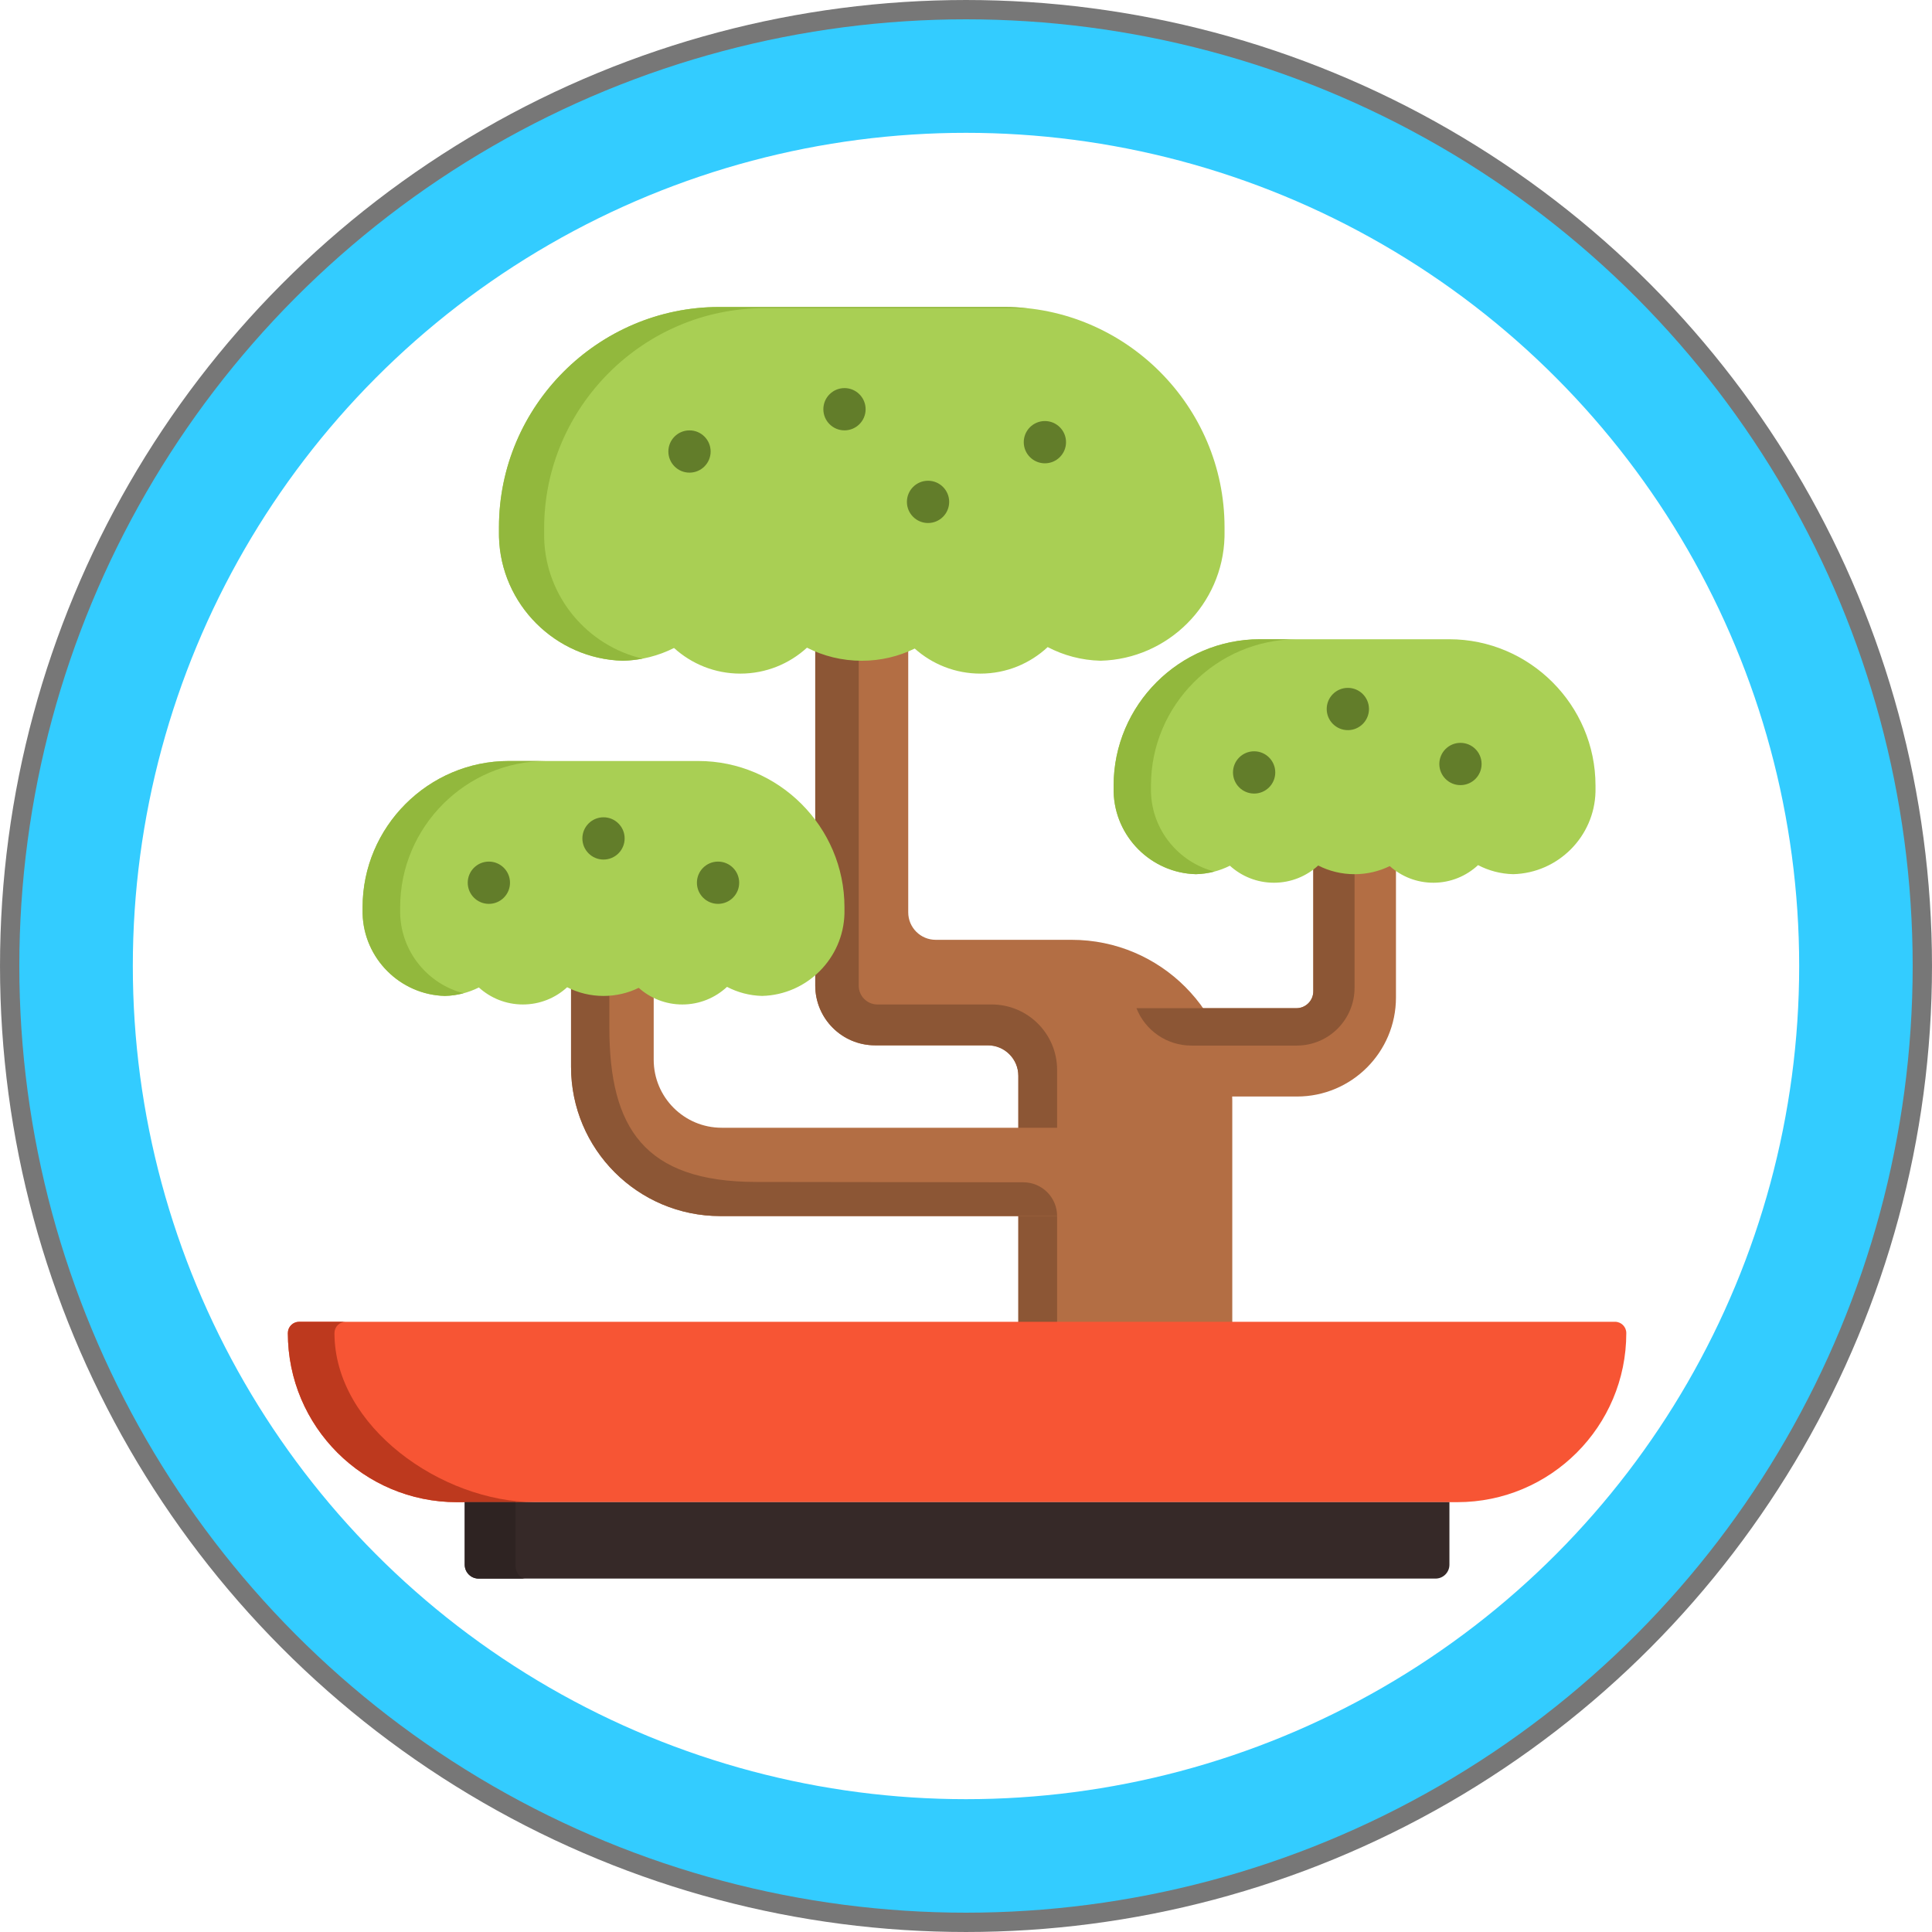 <?xml version="1.0" encoding="UTF-8" standalone="no"?>
<!-- Created with Inkscape (http://www.inkscape.org/) -->

<svg
   width="500"
   height="500"
   viewBox="0 0 132.292 132.292"
   version="1.1"
   id="svg58"
   inkscape:version="1.1.2 (b8e25be833, 2022-02-05)"
   sodipodi:docname="b02r01.svg"
   xmlns:inkscape="http://www.inkscape.org/namespaces/inkscape"
   xmlns:sodipodi="http://sodipodi.sourceforge.net/DTD/sodipodi-0.dtd"
   xmlns="http://www.w3.org/2000/svg"
   xmlns:svg="http://www.w3.org/2000/svg">
  <sodipodi:namedview
     id="namedview60"
     pagecolor="#ffffff"
     bordercolor="#666666"
     borderopacity="1.0"
     inkscape:pageshadow="2"
     inkscape:pageopacity="0.0"
     inkscape:pagecheckerboard="true"
     inkscape:document-units="px"
     showgrid="false"
     units="px"
     inkscape:zoom="1"
     inkscape:cx="94.5"
     inkscape:cy="261.5"
     inkscape:window-width="1920"
     inkscape:window-height="1001"
     inkscape:window-x="-9"
     inkscape:window-y="-9"
     inkscape:window-maximized="1"
     inkscape:current-layer="g4908"
     showguides="false" />
  <defs
     id="defs55" />
  <g
     inkscape:label="Layer 1 copy"
     inkscape:groupmode="layer"
     id="g4908"
     style="display:inline">
    <ellipse
       style="fill:none;fill-opacity:1;stroke:#777777;stroke-width:2.599;stroke-miterlimit:4;stroke-dasharray:none;stroke-opacity:1"
       id="ellipse4890"
       cx="66.146"
       cy="66.146"
       rx="64.846"
       ry="64.846" />
    <circle
       style="fill:none;fill-opacity:1;stroke:#33ccff;stroke-width:7.772;stroke-miterlimit:4;stroke-dasharray:none;stroke-opacity:1"
       id="circle4892"
       cx="66.146"
       cy="66.146"
       r="60.937" />
    <g
       id="g903"
       transform="matrix(0.179,0,0,0.179,19.711,18.733)">
      <path
         style="fill:#b36e44"
         d="M 361.275,421.642 V 316.327 c 0,-33.946 -27.508,-61.464 -61.44,-61.464 h -52.009 c -5.804,0 -10.51,-4.707 -10.51,-10.514 V 118.258 h -35.57 v 154.089 c 0,12.633 10.237,22.874 22.865,22.874 h 43.155 c 6.444,0 11.667,5.226 11.667,11.672 v 114.751 h 81.841 v -0.002 z"
         id="path2" />
      <path
         style="fill:#8c5635"
         d="M 294.265,421.642 V 304.625 c 0,-13.824 -11.207,-25.031 -25.031,-25.031 h -43.691 c -3.956,0 -7.163,-3.207 -7.163,-7.163 V 118.257 h -16.634 v 154.089 c 0,12.633 10.241,22.874 22.874,22.874 h 43.147 c 6.444,0 11.667,5.223 11.667,11.667 v 114.755 z"
         id="path4" />
      <path
         style="fill:#a9cf54"
         d="m 358.313,97.053 v 2.437 c 0,0.377 0,0.766 -0.01,1.143 v 0.108 c -0.668,25.75 -21.601,46.691 -47.352,47.359 h -0.097 c -7.276,-0.183 -14.131,-2.049 -20.19,-5.219 -6.748,6.286 -15.78,10.147 -25.74,10.147 -9.658,0 -18.454,-3.623 -25.126,-9.586 -6.112,2.998 -13,4.669 -20.265,4.669 -7.545,0 -14.67,-1.8 -20.954,-5.003 -6.716,6.158 -15.662,9.92 -25.492,9.92 -9.776,0 -18.659,-3.72 -25.363,-9.802 -5.896,2.965 -12.515,4.701 -19.521,4.874 h -0.097 c -25.74,-0.669 -46.672,-21.61 -47.341,-47.359 v -0.108 c -0.01,-0.377 -0.01,-0.766 -0.01,-1.143 v -2.437 c 0,-46.345 37.91,-84.27 84.238,-84.27 h 109.072 c 46.339,0 84.248,37.925 84.248,84.27 z"
         id="path6" />
      <path
         style="fill:#92b83d"
         d="m 98.045,101.193 v -0.108 c -0.01,-0.377 -0.01,-0.766 -0.01,-1.143 v -2.437 c 0,-46.345 37.91,-84.27 84.238,-84.27 h 100.489 c -2.86,-0.297 -5.761,-0.451 -8.696,-0.451 H 164.994 c -46.328,0 -84.238,37.925 -84.238,84.27 v 2.437 c 0,0.377 0,0.766 0.011,1.143 v 0.108 c 0.669,25.75 21.601,46.691 47.341,47.359 h 0.097 c 2.547,-0.063 5.042,-0.338 7.471,-0.798 -21.104,-4.923 -37.049,-23.691 -37.631,-46.11 z"
         id="path8" />
      <path
         style="fill:#b36e44"
         d="m 324.626,281.02 h 61.178 c 3.571,0 6.467,-2.896 6.467,-6.47 v -84.333 h 31.619 v 86.705 c 0,20.923 -16.956,37.885 -37.87,37.885 h -48.1 z"
         id="path10" />
      <path
         style="fill:#8c5635"
         d="m 392.27,190.217 v 84.333 c 0,3.574 -2.896,6.47 -6.47,6.47 h -61.175 v 0 c 3.394,8.627 11.721,14.298 20.99,14.298 h 40.317 c 12.216,0 22.119,-9.902 22.119,-22.119 v -82.982 z"
         id="path12" />
      <path
         style="fill:#a9cf54"
         d="m 500.223,195.847 v 1.619 c 0,0.251 0,0.509 -0.007,0.76 v 0.072 c -0.444,17.102 -14.346,31.009 -31.448,31.454 h -0.065 c -4.833,-0.122 -9.385,-1.36 -13.408,-3.466 -4.482,4.175 -10.48,6.739 -17.096,6.739 -6.415,0 -12.256,-2.406 -16.687,-6.367 -4.059,1.991 -8.634,3.101 -13.458,3.101 -5.011,0 -9.743,-1.196 -13.917,-3.323 -4.46,4.09 -10.402,6.589 -16.93,6.589 -6.493,0 -12.391,-2.471 -16.845,-6.51 -3.916,1.97 -8.311,3.122 -12.965,3.237 h -0.065 C 330.236,229.308 316.334,215.4 315.89,198.298 v -0.072 c -0.007,-0.251 -0.007,-0.509 -0.007,-0.76 v -1.619 c 0,-30.781 25.178,-55.968 55.946,-55.968 h 72.44 c 30.776,0.001 55.954,25.189 55.954,55.968 z"
         id="path14" />
      <path
         style="fill:#92b83d"
         d="m 330.172,198.297 v -0.072 c -0.007,-0.251 -0.007,-0.509 -0.007,-0.759 v -1.619 c 0,-30.781 25.178,-55.968 55.946,-55.968 h -14.282 c -30.769,0 -55.946,25.187 -55.946,55.968 v 1.619 c 0,0.251 0,0.509 0.007,0.759 v 0.072 c 0.444,17.102 14.346,31.009 31.442,31.454 h 0.064 c 2.436,-0.06 4.798,-0.411 7.06,-1.008 -13.662,-3.519 -23.904,-15.808 -24.284,-30.446 z"
         id="path16" />
      <path
         style="fill:#b36e44"
         d="M 298.144,326.751 H 165.953 c -14.363,0 -26.006,-11.649 -26.006,-26.017 v -64.786 h -31.619 v 67.482 c 0,31.54 25.558,57.108 57.086,57.108 h 132.73 z"
         id="path18" />
      <path
         style="fill:#8c5635"
         d="m 179.267,347.487 c -43.094,0 -56.279,-20.884 -56.279,-59.01 v -53.47 l -14.659,0.94 v 67.482 c 0,31.54 25.558,57.108 57.086,57.108 h 128.851 c 0,-7.134 -5.784,-12.917 -12.917,-12.917 z"
         id="path20" />
      <path
         style="fill:#a9cf54"
         d="m 212.924,242.419 v 1.619 c 0,0.251 0,0.509 -0.007,0.76 v 0.072 c -0.444,17.102 -14.346,31.009 -31.448,31.454 h -0.065 c -4.833,-0.122 -9.385,-1.36 -13.408,-3.466 -4.482,4.175 -10.48,6.739 -17.096,6.739 -6.415,0 -12.256,-2.406 -16.687,-6.367 -4.059,1.991 -8.634,3.101 -13.458,3.101 -5.011,0 -9.743,-1.196 -13.917,-3.323 -4.46,4.09 -10.402,6.589 -16.93,6.589 -6.493,0 -12.391,-2.471 -16.845,-6.51 -3.916,1.97 -8.311,3.122 -12.965,3.237 H 60.033 C 42.937,275.88 29.035,261.972 28.591,244.87 v -0.072 c -0.007,-0.251 -0.007,-0.509 -0.007,-0.76 v -1.619 c 0,-30.781 25.178,-55.968 55.946,-55.968 h 72.44 c 30.776,0.001 55.954,25.188 55.954,55.968 z"
         id="path22" />
      <path
         style="fill:#92b83d"
         d="m 42.963,244.869 v -0.072 c -0.007,-0.251 -0.007,-0.509 -0.007,-0.759 v -1.619 c 0,-30.781 25.178,-55.968 55.946,-55.968 H 84.53 c -30.768,0 -55.946,25.187 -55.946,55.968 v 1.619 c 0,0.251 0,0.509 0.007,0.759 v 0.072 c 0.444,17.102 14.346,31.009 31.442,31.454 h 0.064 c 2.451,-0.061 4.827,-0.416 7.103,-1.02 -13.637,-3.536 -23.857,-15.814 -24.237,-30.434 z"
         id="path24" />
      <path
         style="fill:#f75534"
         d="m 512,405.289 v 0.01 c 0,35.721 -28.964,64.684 -64.684,64.684 H 64.684 C 28.964,469.984 0,441.021 0,405.299 v -0.01 c 0,-2.382 1.93,-4.311 4.311,-4.311 h 503.376 c 2.383,-0.001 4.313,1.928 4.313,4.311 z"
         id="path26" />
      <path
         style="fill:#bd391e"
         d="M 94.542,469.984 H 64.684 C 28.964,469.984 0,441.021 0,405.299 v -0.01 c 0,-2.382 1.93,-4.311 4.311,-4.311 h 17.828 c -2.382,0 -4.311,1.929 -4.311,4.311 v 0.01 c 0,35.722 40.972,64.685 76.714,64.685 z"
         id="path28" />
      <path
         style="fill:#362928"
         d="m 444.341,469.984 v 23.919 c 0,2.932 -2.382,5.314 -5.314,5.314 H 72.974 c -2.932,0 -5.314,-2.382 -5.314,-5.314 v -23.919 z"
         id="path30" />
      <path
         style="fill:#2e2322"
         d="M 90.856,499.217 H 72.974 c -2.932,0 -5.314,-2.382 -5.314,-5.314 v -23.919 h 19.402 v 23.919 c 0,2.931 1.703,5.314 3.794,5.314 z"
         id="path32" />
      <g
         id="g54">
        <circle
           style="fill:#627d2a"
           cx="212.929"
           cy="51.891"
           r="8.084"
           id="circle34" />
        <circle
           style="fill:#627d2a"
           cx="153.642"
           cy="68.065"
           r="8.084"
           id="circle36" />
        <circle
           style="fill:#627d2a"
           cx="244.893"
           cy="87.333"
           r="8.084"
           id="circle38" />
        <circle
           style="fill:#627d2a"
           cx="289.593"
           cy="64.494"
           r="8.084"
           id="circle40" />
        <circle
           style="fill:#627d2a"
           cx="448.564"
           cy="187.601"
           r="8.084"
           id="circle42" />
        <circle
           style="fill:#627d2a"
           cx="405.483"
           cy="166.567"
           r="8.084"
           id="circle44" />
        <circle
           style="fill:#627d2a"
           cx="369.633"
           cy="190.83"
           r="8.084"
           id="circle46" />
        <circle
           style="fill:#627d2a"
           cx="76.894"
           cy="233.023"
           r="8.084"
           id="circle48" />
        <circle
           style="fill:#627d2a"
           cx="164.561"
           cy="233.023"
           r="8.084"
           id="circle50" />
        <circle
           style="fill:#627d2a"
           cx="120.748"
           cy="216.074"
           r="8.084"
           id="circle52" />
      </g>
    </g>
  </g>
</svg>

